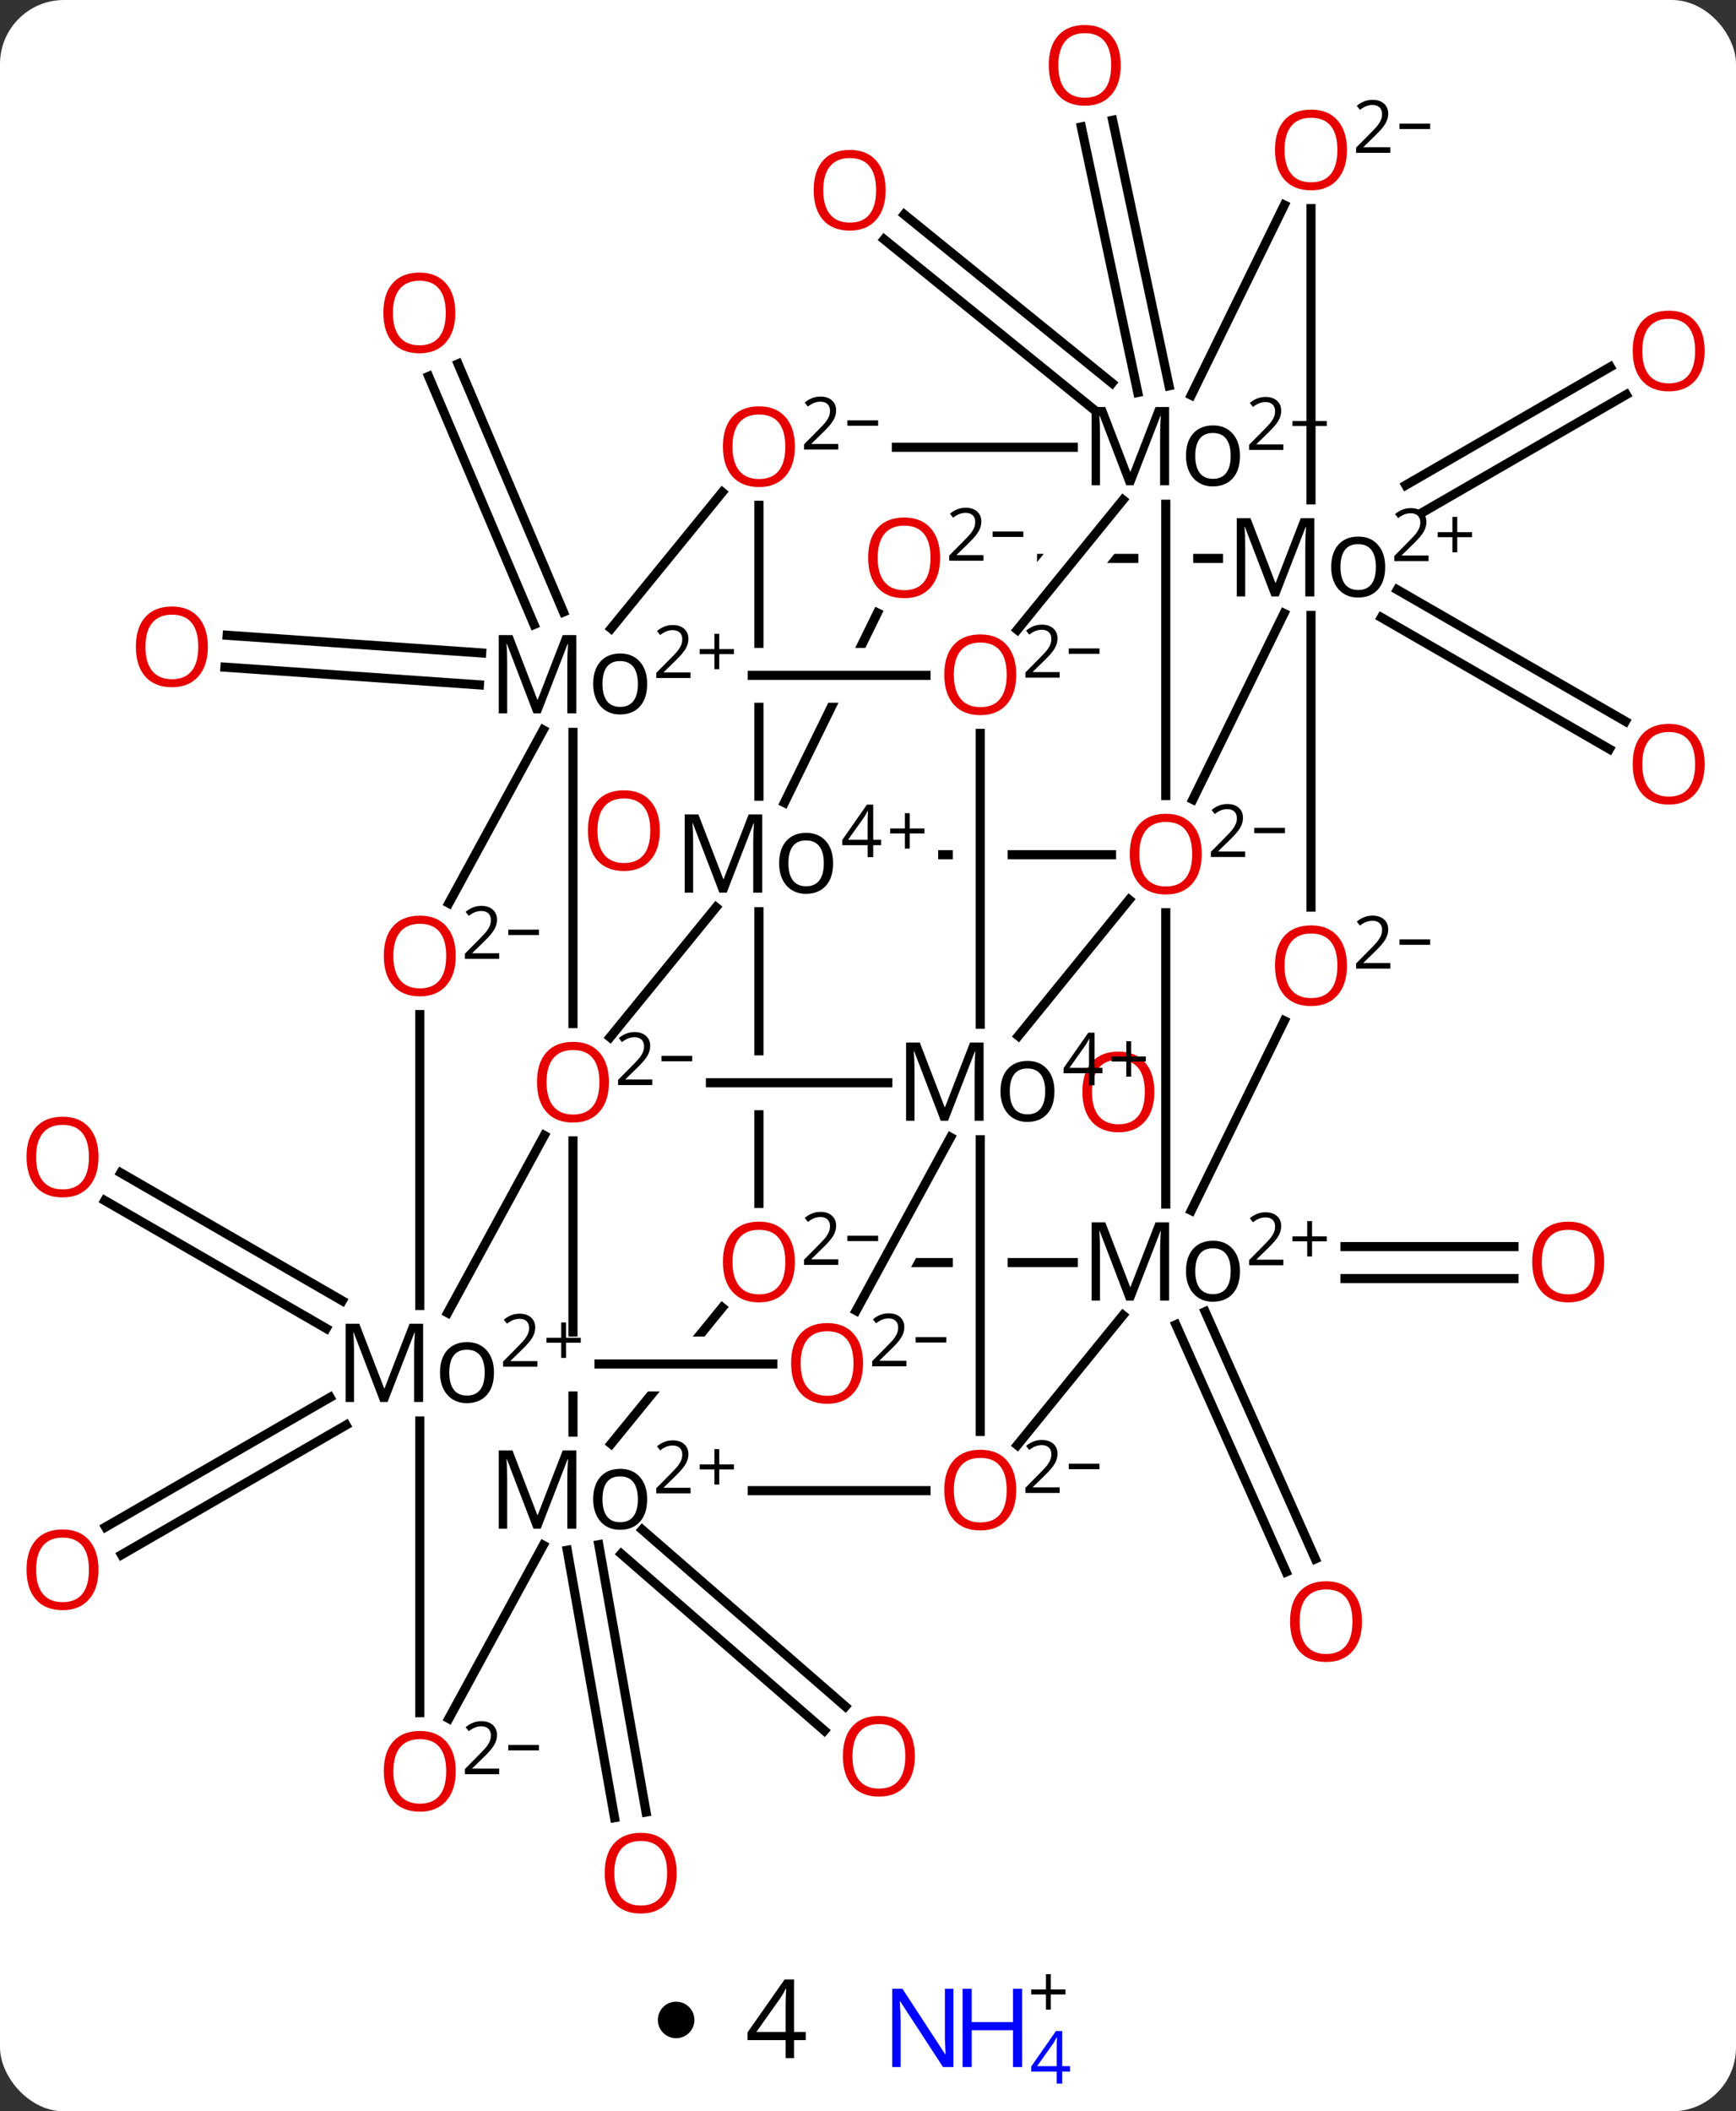 <svg width="190" viewBox="0 0 190 231" style="fill-opacity:1; color-rendering:auto; color-interpolation:auto; text-rendering:auto; stroke:black; stroke-linecap:square; stroke-miterlimit:10; shape-rendering:auto; stroke-opacity:1; fill:black; stroke-dasharray:none; font-weight:normal; stroke-width:1; font-family:'Open Sans'; font-style:normal; stroke-linejoin:miter; font-size:12; stroke-dashoffset:0; image-rendering:auto;" height="231" class="cas-substance-image" xmlns:xlink="http://www.w3.org/1999/xlink" xmlns="http://www.w3.org/2000/svg"><rect x="0" y="0" width="190" height="231" fill="#333333" stroke="none"/><svg class="cas-substance-single-component"><rect y="0" x="0" width="190" stroke="none" ry="7" rx="7" height="231" fill="white" class="cas-substance-group"/><svg y="0" x="0" width="190" viewBox="0 0 190 213" style="fill:black;" height="213" class="cas-substance-single-component-image"><svg><g><clipPath id="clipPath_0fe697a8bd3d4e5f9ceeb0ecd81e6f721" clipPathUnits="userSpaceOnUse"><path d="M-800.94 -609.237 L-800.94 -583.533 L-760.94 -583.533 L-760.94 -609.237 ZM-800.94 -577.533 L-800.94 -557.11 L-760.94 -557.11 L-760.94 -577.533 Z"/></clipPath><clipPath id="clipPath_0fe697a8bd3d4e5f9ceeb0ecd81e6f722" clipPathUnits="userSpaceOnUse"><path d="M-784.69 -625.487 L-784.69 -585.487 L-759.713 -585.487 L-759.713 -625.487 ZM-753.713 -625.487 L-753.713 -585.487 L-732.66 -585.487 L-732.66 -625.487 Z"/></clipPath><clipPath id="clipPath_0fe697a8bd3d4e5f9ceeb0ecd81e6f723" clipPathUnits="userSpaceOnUse"><path d="M-784.69 -580.86 L-784.69 -540.86 L-759.713 -540.86 L-759.713 -568.757 L-772.638 -545.036 L-777.907 -547.906 L-759.951 -580.86 ZM-753.118 -580.86 L-753.713 -579.768 L-753.713 -540.86 L-732.66 -540.86 L-732.66 -580.86 Z"/></clipPath><clipPath id="clipPath_0fe697a8bd3d4e5f9ceeb0ecd81e6f724" clipPathUnits="userSpaceOnUse"><path d="M-768.797 -657.903 L-768.797 -617.903 L-739.41 -617.903 L-739.41 -641.624 L-756.752 -620.308 L-761.407 -624.095 L-739.41 -651.131 L-739.41 -651.131 L-739.41 -653.814 L-737.227 -653.814 L-736.371 -654.867 L-735.077 -653.814 L-733.41 -653.814 L-733.41 -652.458 L-731.717 -651.08 L-733.41 -648.998 L-733.41 -617.903 L-716.767 -617.903 L-716.767 -657.903 Z"/></clipPath><clipPath id="clipPath_0fe697a8bd3d4e5f9ceeb0ecd81e6f725" clipPathUnits="userSpaceOnUse"><path d="M-821.291 -584.283 L-821.291 -552.764 L-781.291 -552.764 L-781.291 -584.283 ZM-821.291 -546.764 L-821.291 -532.156 L-781.291 -532.156 L-781.291 -546.764 Z"/></clipPath><clipPath id="clipPath_0fe697a8bd3d4e5f9ceeb0ecd81e6f726" clipPathUnits="userSpaceOnUse"><path d="M-800.94 -653.814 L-800.94 -628.111 L-760.94 -628.111 L-760.94 -653.814 ZM-800.94 -622.111 L-800.94 -601.737 L-760.94 -601.737 L-760.94 -622.111 Z"/></clipPath><clipPath id="clipPath_0fe697a8bd3d4e5f9ceeb0ecd81e6f727" clipPathUnits="userSpaceOnUse"><path d="M-781.354 -650.074 L-792.122 -628.111 L-752.963 -628.111 L-752.963 -622.111 L-795.064 -622.111 L-800.549 -610.924 L-764.633 -593.315 L-745.438 -632.465 L-781.354 -650.074 Z"/></clipPath><clipPath id="clipPath_0fe697a8bd3d4e5f9ceeb0ecd81e6f728" clipPathUnits="userSpaceOnUse"><path d="M-794.069 -576.406 L-813.35 -552.764 L-769.728 -552.764 L-769.728 -546.764 L-818.244 -546.764 L-819.16 -545.64 L-788.162 -520.36 L-763.071 -551.126 L-794.069 -576.406 Z"/></clipPath><g transform="translate(864,699)" style="text-rendering:geometricPrecision; color-rendering:optimizeQuality; color-interpolation:linearRGB; stroke-linecap:butt; image-rendering:optimizeQuality;"><line y2="-562.61" y1="-562.61" x2="-716.79" x1="-698.303" style="fill:none;"/><line y2="-559.11" y1="-559.11" x2="-716.79" x1="-698.303" style="fill:none;"/><line y2="-555.489" y1="-528.441" x2="-732.1" x1="-720.042" style="fill:none;"/><line y2="-554.063" y1="-527.016" x2="-735.296" x1="-723.238" style="fill:none;"/><line y2="-656.063" y1="-685.112" x2="-739.475" x1="-745.649" style="fill:none;"/><line y2="-656.791" y1="-685.84" x2="-736.051" x1="-742.225" style="fill:none;"/><line y2="-654.371" y1="-672.808" x2="-744.5" x1="-767.235" style="fill:none;"/><line y2="-657.09" y1="-675.527" x2="-742.295" x1="-765.031" style="fill:none;"/><line y2="-634.473" y1="-620.078" x2="-711.069" x1="-686.108" style="fill:none;"/><line y2="-631.442" y1="-617.046" x2="-712.817" x1="-687.856" style="fill:none;"/><line y2="-645.923" y1="-658.855" x2="-710.137" x1="-687.763" style="fill:none;"/><line y2="-642.893" y1="-655.824" x2="-708.386" x1="-686.012" style="fill:none;"/><line y2="-531.633" y1="-512.297" x2="-793.711" x1="-771.479" style="fill:none;"/><line y2="-528.992" y1="-509.656" x2="-796.008" x1="-773.776" style="fill:none;"/><line y2="-529.996" y1="-500.744" x2="-798.468" x1="-793.294" style="fill:none;"/><line y2="-529.386" y1="-500.134" x2="-801.915" x1="-796.741" style="fill:none;"/><line y2="-624.068" y1="-626.005" x2="-811.528" x1="-839.379" style="fill:none;"/><line y2="-627.56" y1="-629.496" x2="-811.285" x1="-839.136" style="fill:none;"/><line y2="-630.673" y1="-657.821" x2="-805.555" x1="-817.085" style="fill:none;"/><line y2="-632.042" y1="-659.19" x2="-802.333" x1="-813.864" style="fill:none;"/><line y2="-553.655" y1="-567.649" x2="-828.294" x1="-852.529" style="fill:none;"/><line y2="-556.686" y1="-570.68" x2="-826.544" x1="-850.779" style="fill:none;"/><line y2="-543.083" y1="-528.895" x2="-826.126" x1="-850.696" style="fill:none;"/><line y2="-546.114" y1="-531.926" x2="-827.877" x1="-852.447" style="fill:none;"/><line y2="-600.563" y1="-585.658" x2="-740.416" x1="-752.543" style="fill:none;"/><line y2="-567.337" y1="-599.248" x2="-780.94" x1="-780.94" style="fill:none; clip-path:url(#clipPath_0fe697a8bd3d4e5f9ceeb0ecd81e6f721);"/><line y2="-580.533" y1="-580.533" x2="-786.244" x1="-766.833" style="fill:none;"/><line y2="-605.487" y1="-605.487" x2="-760.82" x1="-742.348" style="fill:none; clip-path:url(#clipPath_0fe697a8bd3d4e5f9ceeb0ecd81e6f722);"/><line y2="-618.759" y1="-586.939" x2="-756.713" x1="-756.713" style="fill:none;"/><line y2="-560.86" y1="-560.86" x2="-765.893" x1="-746.53" style="fill:none; clip-path:url(#clipPath_0fe697a8bd3d4e5f9ceeb0ecd81e6f723);"/><line y2="-542.383" y1="-574.294" x2="-756.713" x1="-756.713" style="fill:none;"/><line y2="-555.601" y1="-574.561" x2="-770.298" x1="-759.966" style="fill:none;"/><line y2="-567.266" y1="-599.135" x2="-736.41" x1="-736.41" style="fill:none;"/><line y2="-637.903" y1="-637.903" x2="-750" x1="-730.638" style="fill:none; clip-path:url(#clipPath_0fe697a8bd3d4e5f9ceeb0ecd81e6f724);"/><line y2="-643.826" y1="-611.963" x2="-736.41" x1="-736.41" style="fill:none;"/><line y2="-631.889" y1="-611.525" x2="-723.466" x1="-733.449" style="fill:none;"/><line y2="-599.733" y1="-585.512" x2="-785.632" x1="-797.23" style="fill:none;"/><line y2="-542.312" y1="-574.181" x2="-801.291" x1="-801.291" style="fill:none; clip-path:url(#clipPath_0fe697a8bd3d4e5f9ceeb0ecd81e6f725);"/><line y2="-618.872" y1="-587.009" x2="-801.291" x1="-801.291" style="fill:none;"/><line y2="-555.361" y1="-574.771" x2="-815.006" x1="-804.43" style="fill:none;"/><line y2="-644.309" y1="-630.095" x2="-741.093" x1="-752.657" style="fill:none;"/><line y2="-643.713" y1="-611.893" x2="-780.94" x1="-780.94" style="fill:none; clip-path:url(#clipPath_0fe697a8bd3d4e5f9ceeb0ecd81e6f726);"/><line y2="-631.943" y1="-611.182" x2="-767.969" x1="-778.148" style="fill:none; clip-path:url(#clipPath_0fe697a8bd3d4e5f9ceeb0ecd81e6f727);"/><line y2="-625.111" y1="-625.111" x2="-781.671" x1="-762.65" style="fill:none;"/><line y2="-555.105" y1="-540.89" x2="-741.093" x1="-752.657" style="fill:none;"/><line y2="-535.906" y1="-535.906" x2="-781.671" x1="-762.65" style="fill:none;"/><line y2="-555.942" y1="-541.028" x2="-784.951" x1="-797.114" style="fill:none; clip-path:url(#clipPath_0fe697a8bd3d4e5f9ceeb0ecd81e6f728);"/><line y2="-549.764" y1="-549.764" x2="-798.436" x1="-779.415" style="fill:none;"/><line y2="-587.317" y1="-566.556" x2="-723.439" x1="-733.618" style="fill:none;"/><line y2="-650.064" y1="-650.064" x2="-765.893" x1="-746.53" style="fill:none;"/><line y2="-676.567" y1="-655.762" x2="-723.436" x1="-733.621" style="fill:none;"/><line y2="-599.753" y1="-631.664" x2="-720.517" x1="-720.517" style="fill:none;"/><line y2="-676.178" y1="-644.309" x2="-720.517" x1="-720.517" style="fill:none;"/><line y2="-510.974" y1="-529.935" x2="-814.876" x1="-804.544" style="fill:none;"/><line y2="-645.147" y1="-630.233" x2="-784.951" x1="-797.114" style="fill:none;"/><line y2="-600.179" y1="-619.139" x2="-814.876" x1="-804.544" style="fill:none;"/><line y2="-511.614" y1="-543.526" x2="-818.056" x1="-818.056" style="fill:none;"/><line y2="-587.99" y1="-556.17" x2="-818.056" x1="-818.056" style="fill:none;"/></g><g transform="translate(864,699)" style="fill:rgb(230,0,0); text-rendering:geometricPrecision; color-rendering:optimizeQuality; image-rendering:optimizeQuality; font-family:'Open Sans'; stroke:rgb(230,0,0); color-interpolation:linearRGB;"><path style="stroke:none;" d="M-737.658 -579.537 Q-737.658 -577.474 -738.697 -576.295 Q-739.736 -575.115 -741.579 -575.115 Q-743.47 -575.115 -744.501 -576.279 Q-745.533 -577.443 -745.533 -579.552 Q-745.533 -581.646 -744.501 -582.795 Q-743.47 -583.943 -741.579 -583.943 Q-739.72 -583.943 -738.689 -582.771 Q-737.658 -581.599 -737.658 -579.537 ZM-744.486 -579.537 Q-744.486 -577.802 -743.744 -576.896 Q-743.001 -575.99 -741.579 -575.99 Q-740.158 -575.99 -739.431 -576.888 Q-738.704 -577.787 -738.704 -579.537 Q-738.704 -581.271 -739.431 -582.162 Q-740.158 -583.052 -741.579 -583.052 Q-743.001 -583.052 -743.744 -582.154 Q-744.486 -581.256 -744.486 -579.537 Z"/></g><g transform="matrix(1,0,0,1,864,699)" style="fill:rgb(230,0,0); text-rendering:geometricPrecision; color-rendering:optimizeQuality; image-rendering:optimizeQuality; font-family:'Open Sans'; stroke:rgb(230,0,0); color-interpolation:linearRGB;"><path style="stroke:none;" d="M-791.781 -608.125 Q-791.781 -606.062 -792.82 -604.883 Q-793.859 -603.703 -795.703 -603.703 Q-797.594 -603.703 -798.625 -604.867 Q-799.656 -606.031 -799.656 -608.141 Q-799.656 -610.234 -798.625 -611.383 Q-797.594 -612.531 -795.703 -612.531 Q-793.844 -612.531 -792.812 -611.359 Q-791.781 -610.187 -791.781 -608.125 ZM-798.609 -608.125 Q-798.609 -606.391 -797.867 -605.484 Q-797.125 -604.578 -795.703 -604.578 Q-794.281 -604.578 -793.554 -605.476 Q-792.828 -606.375 -792.828 -608.125 Q-792.828 -609.859 -793.554 -610.75 Q-794.281 -611.641 -795.703 -611.641 Q-797.125 -611.641 -797.867 -610.742 Q-798.609 -609.844 -798.609 -608.125 Z"/></g><g transform="matrix(1,0,0,1,864,699)" style="fill:rgb(230,0,0); text-rendering:geometricPrecision; color-rendering:optimizeQuality; image-rendering:optimizeQuality; font-family:'Open Sans'; stroke:rgb(230,0,0); color-interpolation:linearRGB;"><path style="stroke:none;" d="M-688.428 -560.93 Q-688.428 -558.868 -689.467 -557.688 Q-690.506 -556.509 -692.35 -556.509 Q-694.24 -556.509 -695.272 -557.673 Q-696.303 -558.837 -696.303 -560.946 Q-696.303 -563.04 -695.272 -564.188 Q-694.24 -565.337 -692.35 -565.337 Q-690.49 -565.337 -689.459 -564.165 Q-688.428 -562.993 -688.428 -560.93 ZM-695.256 -560.93 Q-695.256 -559.196 -694.514 -558.29 Q-693.772 -557.384 -692.35 -557.384 Q-690.928 -557.384 -690.201 -558.282 Q-689.475 -559.18 -689.475 -560.93 Q-689.475 -562.665 -690.201 -563.555 Q-690.928 -564.446 -692.35 -564.446 Q-693.772 -564.446 -694.514 -563.548 Q-695.256 -562.649 -695.256 -560.93 Z"/><path style="stroke:none;" d="M-714.932 -521.585 Q-714.932 -519.523 -715.971 -518.343 Q-717.01 -517.163 -718.854 -517.163 Q-720.745 -517.163 -721.776 -518.327 Q-722.807 -519.492 -722.807 -521.601 Q-722.807 -523.695 -721.776 -524.843 Q-720.745 -525.992 -718.854 -525.992 Q-716.995 -525.992 -715.964 -524.82 Q-714.932 -523.648 -714.932 -521.585 ZM-721.76 -521.585 Q-721.76 -519.851 -721.018 -518.945 Q-720.276 -518.038 -718.854 -518.038 Q-717.432 -518.038 -716.706 -518.937 Q-715.979 -519.835 -715.979 -521.585 Q-715.979 -523.32 -716.706 -524.21 Q-717.432 -525.101 -718.854 -525.101 Q-720.276 -525.101 -721.018 -524.202 Q-721.76 -523.304 -721.76 -521.585 Z"/><path style="stroke:none;" d="M-741.34 -691.854 Q-741.34 -689.792 -742.379 -688.612 Q-743.418 -687.432 -745.262 -687.432 Q-747.153 -687.432 -748.184 -688.596 Q-749.215 -689.76 -749.215 -691.87 Q-749.215 -693.964 -748.184 -695.112 Q-747.153 -696.26 -745.262 -696.26 Q-743.403 -696.26 -742.371 -695.089 Q-741.34 -693.917 -741.34 -691.854 ZM-748.168 -691.854 Q-748.168 -690.12 -747.426 -689.214 Q-746.684 -688.307 -745.262 -688.307 Q-743.84 -688.307 -743.114 -689.206 Q-742.387 -690.104 -742.387 -691.854 Q-742.387 -693.589 -743.114 -694.479 Q-743.84 -695.37 -745.262 -695.37 Q-746.684 -695.37 -747.426 -694.471 Q-748.168 -693.573 -748.168 -691.854 Z"/><path style="stroke:none;" d="M-767.069 -678.19 Q-767.069 -676.128 -768.109 -674.948 Q-769.148 -673.768 -770.991 -673.768 Q-772.882 -673.768 -773.913 -674.932 Q-774.944 -676.096 -774.944 -678.206 Q-774.944 -680.299 -773.913 -681.448 Q-772.882 -682.596 -770.991 -682.596 Q-769.132 -682.596 -768.101 -681.424 Q-767.069 -680.253 -767.069 -678.19 ZM-773.898 -678.19 Q-773.898 -676.456 -773.155 -675.549 Q-772.413 -674.643 -770.991 -674.643 Q-769.569 -674.643 -768.843 -675.542 Q-768.116 -676.44 -768.116 -678.19 Q-768.116 -679.924 -768.843 -680.815 Q-769.569 -681.706 -770.991 -681.706 Q-772.413 -681.706 -773.155 -680.807 Q-773.898 -679.909 -773.898 -678.19 Z"/><path style="stroke:none;" d="M-677.429 -615.393 Q-677.429 -613.331 -678.468 -612.151 Q-679.507 -610.971 -681.351 -610.971 Q-683.241 -610.971 -684.272 -612.135 Q-685.304 -613.299 -685.304 -615.409 Q-685.304 -617.502 -684.272 -618.651 Q-683.241 -619.799 -681.351 -619.799 Q-679.491 -619.799 -678.46 -618.627 Q-677.429 -617.456 -677.429 -615.393 ZM-684.257 -615.393 Q-684.257 -613.659 -683.515 -612.752 Q-682.772 -611.846 -681.351 -611.846 Q-679.929 -611.846 -679.202 -612.745 Q-678.476 -613.643 -678.476 -615.393 Q-678.476 -617.127 -679.202 -618.018 Q-679.929 -618.909 -681.351 -618.909 Q-682.772 -618.909 -683.515 -618.01 Q-684.257 -617.112 -684.257 -615.393 Z"/><path style="stroke:none;" d="M-677.429 -660.601 Q-677.429 -658.539 -678.468 -657.359 Q-679.507 -656.179 -681.351 -656.179 Q-683.241 -656.179 -684.272 -657.343 Q-685.304 -658.507 -685.304 -660.617 Q-685.304 -662.71 -684.272 -663.859 Q-683.241 -665.007 -681.351 -665.007 Q-679.491 -665.007 -678.46 -663.835 Q-677.429 -662.664 -677.429 -660.601 ZM-684.257 -660.601 Q-684.257 -658.867 -683.515 -657.96 Q-682.772 -657.054 -681.351 -657.054 Q-679.929 -657.054 -679.202 -657.953 Q-678.476 -658.851 -678.476 -660.601 Q-678.476 -662.335 -679.202 -663.226 Q-679.929 -664.117 -681.351 -664.117 Q-682.772 -664.117 -683.515 -663.218 Q-684.257 -662.32 -684.257 -660.601 Z"/><path style="stroke:none;" d="M-763.871 -506.855 Q-763.871 -504.793 -764.91 -503.613 Q-765.949 -502.433 -767.793 -502.433 Q-769.684 -502.433 -770.715 -503.597 Q-771.746 -504.761 -771.746 -506.871 Q-771.746 -508.964 -770.715 -510.113 Q-769.684 -511.261 -767.793 -511.261 Q-765.934 -511.261 -764.903 -510.089 Q-763.871 -508.918 -763.871 -506.855 ZM-770.699 -506.855 Q-770.699 -505.121 -769.957 -504.214 Q-769.215 -503.308 -767.793 -503.308 Q-766.371 -503.308 -765.645 -504.207 Q-764.918 -505.105 -764.918 -506.855 Q-764.918 -508.589 -765.645 -509.48 Q-766.371 -510.371 -767.793 -510.371 Q-769.215 -510.371 -769.957 -509.472 Q-770.699 -508.574 -770.699 -506.855 Z"/><path style="stroke:none;" d="M-789.94 -494.063 Q-789.94 -492.001 -790.979 -490.821 Q-792.018 -489.641 -793.862 -489.641 Q-795.752 -489.641 -796.784 -490.805 Q-797.815 -491.969 -797.815 -494.079 Q-797.815 -496.173 -796.784 -497.321 Q-795.752 -498.469 -793.862 -498.469 Q-792.002 -498.469 -790.971 -497.298 Q-789.94 -496.126 -789.94 -494.063 ZM-796.768 -494.063 Q-796.768 -492.329 -796.026 -491.423 Q-795.284 -490.516 -793.862 -490.516 Q-792.44 -490.516 -791.713 -491.415 Q-790.987 -492.313 -790.987 -494.063 Q-790.987 -495.798 -791.713 -496.688 Q-792.44 -497.579 -793.862 -497.579 Q-795.284 -497.579 -796.026 -496.68 Q-796.768 -495.782 -796.768 -494.063 Z"/><path style="stroke:none;" d="M-841.253 -628.234 Q-841.253 -626.171 -842.292 -624.991 Q-843.331 -623.812 -845.175 -623.812 Q-847.066 -623.812 -848.097 -624.976 Q-849.128 -626.14 -849.128 -628.249 Q-849.128 -630.343 -848.097 -631.491 Q-847.066 -632.64 -845.175 -632.64 Q-843.316 -632.64 -842.284 -631.468 Q-841.253 -630.296 -841.253 -628.234 ZM-848.081 -628.234 Q-848.081 -626.499 -847.339 -625.593 Q-846.597 -624.687 -845.175 -624.687 Q-843.753 -624.687 -843.027 -625.585 Q-842.3 -626.484 -842.3 -628.234 Q-842.3 -629.968 -843.027 -630.859 Q-843.753 -631.749 -845.175 -631.749 Q-846.597 -631.749 -847.339 -630.851 Q-848.081 -629.952 -848.081 -628.234 Z"/><path style="stroke:none;" d="M-814.167 -664.768 Q-814.167 -662.706 -815.206 -661.526 Q-816.245 -660.346 -818.089 -660.346 Q-819.98 -660.346 -821.011 -661.51 Q-822.042 -662.674 -822.042 -664.784 Q-822.042 -666.878 -821.011 -668.026 Q-819.98 -669.174 -818.089 -669.174 Q-816.23 -669.174 -815.198 -668.003 Q-814.167 -666.831 -814.167 -664.768 ZM-820.995 -664.768 Q-820.995 -663.034 -820.253 -662.128 Q-819.511 -661.221 -818.089 -661.221 Q-816.667 -661.221 -815.941 -662.12 Q-815.214 -663.018 -815.214 -664.768 Q-815.214 -666.503 -815.941 -667.393 Q-816.667 -668.284 -818.089 -668.284 Q-819.511 -668.284 -820.253 -667.385 Q-820.995 -666.487 -820.995 -664.768 Z"/><path style="stroke:none;" d="M-853.221 -572.414 Q-853.221 -570.351 -854.26 -569.172 Q-855.299 -567.992 -857.143 -567.992 Q-859.034 -567.992 -860.065 -569.156 Q-861.096 -570.32 -861.096 -572.43 Q-861.096 -574.523 -860.065 -575.672 Q-859.034 -576.82 -857.143 -576.82 Q-855.284 -576.82 -854.253 -575.648 Q-853.221 -574.476 -853.221 -572.414 ZM-860.049 -572.414 Q-860.049 -570.68 -859.307 -569.773 Q-858.565 -568.867 -857.143 -568.867 Q-855.721 -568.867 -854.995 -569.766 Q-854.268 -570.664 -854.268 -572.414 Q-854.268 -574.148 -854.995 -575.039 Q-855.721 -575.93 -857.143 -575.93 Q-858.565 -575.93 -859.307 -575.031 Q-860.049 -574.133 -860.049 -572.414 Z"/><path style="stroke:none;" d="M-853.221 -527.255 Q-853.221 -525.192 -854.26 -524.012 Q-855.299 -522.833 -857.143 -522.833 Q-859.034 -522.833 -860.065 -523.997 Q-861.096 -525.161 -861.096 -527.27 Q-861.096 -529.364 -860.065 -530.512 Q-859.034 -531.661 -857.143 -531.661 Q-855.284 -531.661 -854.253 -530.489 Q-853.221 -529.317 -853.221 -527.255 ZM-860.049 -527.255 Q-860.049 -525.52 -859.307 -524.614 Q-858.565 -523.708 -857.143 -523.708 Q-855.721 -523.708 -854.995 -524.606 Q-854.268 -525.505 -854.268 -527.255 Q-854.268 -528.989 -854.995 -529.88 Q-855.721 -530.77 -857.143 -530.77 Q-858.565 -530.77 -859.307 -529.872 Q-860.049 -528.973 -860.049 -527.255 Z"/><path style="fill:black; stroke:none;" d="M-761.036 -576.376 L-763.942 -583.97 L-763.989 -583.97 Q-763.911 -583.064 -763.911 -581.829 L-763.911 -576.376 L-764.833 -576.376 L-764.833 -584.939 L-763.333 -584.939 L-760.614 -577.876 L-760.567 -577.876 L-757.833 -584.939 L-756.348 -584.939 L-756.348 -576.376 L-757.333 -576.376 L-757.333 -581.892 Q-757.333 -582.845 -757.255 -583.954 L-757.302 -583.954 L-760.239 -576.376 L-761.036 -576.376 ZM-748.593 -579.595 Q-748.593 -578.017 -749.382 -577.134 Q-750.171 -576.251 -751.577 -576.251 Q-752.436 -576.251 -753.101 -576.658 Q-753.764 -577.064 -754.132 -577.822 Q-754.499 -578.579 -754.499 -579.595 Q-754.499 -581.158 -753.71 -582.04 Q-752.921 -582.923 -751.53 -582.923 Q-750.186 -582.923 -749.389 -582.025 Q-748.593 -581.126 -748.593 -579.595 ZM-753.483 -579.595 Q-753.483 -578.361 -752.991 -577.72 Q-752.499 -577.079 -751.546 -577.079 Q-750.593 -577.079 -750.101 -577.72 Q-749.608 -578.361 -749.608 -579.595 Q-749.608 -580.814 -750.101 -581.454 Q-750.593 -582.095 -751.561 -582.095 Q-752.514 -582.095 -752.999 -581.462 Q-753.483 -580.829 -753.483 -579.595 Z"/><path style="fill:black; stroke:none;" d="M-743.343 -581.576 L-744.202 -581.576 L-744.202 -580.264 L-744.811 -580.264 L-744.811 -581.576 L-747.593 -581.576 L-747.593 -582.139 L-744.889 -586.014 L-744.202 -586.014 L-744.202 -582.17 L-743.343 -582.17 L-743.343 -581.576 ZM-744.811 -582.17 L-744.811 -584.061 Q-744.811 -584.623 -744.78 -585.326 L-744.811 -585.326 Q-744.999 -584.951 -745.155 -584.701 L-746.952 -582.17 L-744.811 -582.17 Z"/><path style="fill:black; stroke:none;" d="M-740.202 -583.404 L-738.593 -583.404 L-738.593 -582.857 L-740.202 -582.857 L-740.202 -581.201 L-740.733 -581.201 L-740.733 -582.857 L-742.343 -582.857 L-742.343 -583.404 L-740.733 -583.404 L-740.733 -585.076 L-740.202 -585.076 L-740.202 -583.404 Z"/><path style="stroke:none;" d="M-732.473 -605.557 Q-732.473 -603.494 -733.512 -602.315 Q-734.551 -601.135 -736.395 -601.135 Q-738.285 -601.135 -739.317 -602.299 Q-740.348 -603.463 -740.348 -605.572 Q-740.348 -607.666 -739.317 -608.815 Q-738.285 -609.963 -736.395 -609.963 Q-734.535 -609.963 -733.504 -608.791 Q-732.473 -607.619 -732.473 -605.557 ZM-739.301 -605.557 Q-739.301 -603.822 -738.559 -602.916 Q-737.817 -602.01 -736.395 -602.01 Q-734.973 -602.01 -734.246 -602.908 Q-733.52 -603.807 -733.52 -605.557 Q-733.52 -607.291 -734.246 -608.182 Q-734.973 -609.072 -736.395 -609.072 Q-737.817 -609.072 -738.559 -608.174 Q-739.301 -607.276 -739.301 -605.557 Z"/><path style="fill:black; stroke:none;" d="M-727.723 -605.237 L-731.473 -605.237 L-731.473 -605.799 L-729.973 -607.315 Q-729.285 -608.002 -729.067 -608.299 Q-728.848 -608.596 -728.739 -608.877 Q-728.629 -609.158 -728.629 -609.487 Q-728.629 -609.94 -728.903 -610.205 Q-729.176 -610.471 -729.676 -610.471 Q-730.02 -610.471 -730.34 -610.354 Q-730.66 -610.237 -731.051 -609.94 L-731.395 -610.377 Q-730.614 -611.033 -729.676 -611.033 Q-728.879 -611.033 -728.418 -610.619 Q-727.957 -610.205 -727.957 -609.518 Q-727.957 -608.971 -728.262 -608.44 Q-728.567 -607.908 -729.41 -607.096 L-730.66 -605.877 L-730.66 -605.846 L-727.723 -605.846 L-727.723 -605.237 Z"/><path style="fill:black; stroke:none;" d="M-726.723 -607.838 L-726.723 -608.432 L-723.364 -608.432 L-723.364 -607.838 L-726.723 -607.838 Z"/><path style="stroke:none;" d="M-797.353 -580.603 Q-797.353 -578.54 -798.393 -577.361 Q-799.432 -576.181 -801.275 -576.181 Q-803.166 -576.181 -804.197 -577.345 Q-805.228 -578.509 -805.228 -580.618 Q-805.228 -582.712 -804.197 -583.861 Q-803.166 -585.009 -801.275 -585.009 Q-799.416 -585.009 -798.385 -583.837 Q-797.353 -582.665 -797.353 -580.603 ZM-804.182 -580.603 Q-804.182 -578.868 -803.439 -577.962 Q-802.697 -577.056 -801.275 -577.056 Q-799.853 -577.056 -799.127 -577.954 Q-798.4 -578.853 -798.4 -580.603 Q-798.4 -582.337 -799.127 -583.228 Q-799.853 -584.118 -801.275 -584.118 Q-802.697 -584.118 -803.439 -583.22 Q-804.182 -582.322 -804.182 -580.603 Z"/><path style="fill:black; stroke:none;" d="M-792.603 -580.283 L-796.353 -580.283 L-796.353 -580.845 L-794.853 -582.361 Q-794.166 -583.048 -793.947 -583.345 Q-793.728 -583.642 -793.619 -583.923 Q-793.51 -584.204 -793.51 -584.533 Q-793.51 -584.986 -793.783 -585.251 Q-794.057 -585.517 -794.557 -585.517 Q-794.9 -585.517 -795.221 -585.4 Q-795.541 -585.283 -795.932 -584.986 L-796.275 -585.423 Q-795.494 -586.079 -794.557 -586.079 Q-793.76 -586.079 -793.299 -585.665 Q-792.838 -585.251 -792.838 -584.564 Q-792.838 -584.017 -793.143 -583.486 Q-793.447 -582.954 -794.291 -582.142 L-795.541 -580.923 L-795.541 -580.892 L-792.603 -580.892 L-792.603 -580.283 Z"/><path style="fill:black; stroke:none;" d="M-791.603 -582.884 L-791.603 -583.478 L-788.244 -583.478 L-788.244 -582.884 L-791.603 -582.884 Z"/><path style="stroke:none;" d="M-752.775 -625.181 Q-752.775 -623.118 -753.814 -621.939 Q-754.853 -620.759 -756.697 -620.759 Q-758.588 -620.759 -759.619 -621.923 Q-760.65 -623.087 -760.65 -625.197 Q-760.65 -627.29 -759.619 -628.439 Q-758.588 -629.587 -756.697 -629.587 Q-754.838 -629.587 -753.807 -628.415 Q-752.775 -627.243 -752.775 -625.181 ZM-759.603 -625.181 Q-759.603 -623.447 -758.861 -622.54 Q-758.119 -621.634 -756.697 -621.634 Q-755.275 -621.634 -754.549 -622.533 Q-753.822 -623.431 -753.822 -625.181 Q-753.822 -626.915 -754.549 -627.806 Q-755.275 -628.697 -756.697 -628.697 Q-758.119 -628.697 -758.861 -627.798 Q-759.603 -626.9 -759.603 -625.181 Z"/><path style="fill:black; stroke:none;" d="M-748.025 -624.861 L-751.775 -624.861 L-751.775 -625.423 L-750.275 -626.939 Q-749.588 -627.626 -749.369 -627.923 Q-749.15 -628.22 -749.041 -628.501 Q-748.932 -628.783 -748.932 -629.111 Q-748.932 -629.564 -749.205 -629.829 Q-749.478 -630.095 -749.978 -630.095 Q-750.322 -630.095 -750.643 -629.978 Q-750.963 -629.861 -751.353 -629.564 L-751.697 -630.001 Q-750.916 -630.658 -749.978 -630.658 Q-749.182 -630.658 -748.721 -630.243 Q-748.26 -629.829 -748.26 -629.142 Q-748.26 -628.595 -748.564 -628.064 Q-748.869 -627.533 -749.713 -626.72 L-750.963 -625.501 L-750.963 -625.47 L-748.025 -625.47 L-748.025 -624.861 Z"/><path style="fill:black; stroke:none;" d="M-747.025 -627.462 L-747.025 -628.056 L-743.666 -628.056 L-743.666 -627.462 L-747.025 -627.462 Z"/><path style="stroke:none;" d="M-752.775 -535.976 Q-752.775 -533.914 -753.814 -532.734 Q-754.853 -531.554 -756.697 -531.554 Q-758.588 -531.554 -759.619 -532.718 Q-760.65 -533.883 -760.65 -535.992 Q-760.65 -538.086 -759.619 -539.234 Q-758.588 -540.383 -756.697 -540.383 Q-754.838 -540.383 -753.807 -539.211 Q-752.775 -538.039 -752.775 -535.976 ZM-759.603 -535.976 Q-759.603 -534.242 -758.861 -533.336 Q-758.119 -532.429 -756.697 -532.429 Q-755.275 -532.429 -754.549 -533.328 Q-753.822 -534.226 -753.822 -535.976 Q-753.822 -537.711 -754.549 -538.601 Q-755.275 -539.492 -756.697 -539.492 Q-758.119 -539.492 -758.861 -538.593 Q-759.603 -537.695 -759.603 -535.976 Z"/><path style="fill:black; stroke:none;" d="M-748.025 -535.656 L-751.775 -535.656 L-751.775 -536.218 L-750.275 -537.734 Q-749.588 -538.422 -749.369 -538.718 Q-749.15 -539.015 -749.041 -539.297 Q-748.932 -539.578 -748.932 -539.906 Q-748.932 -540.359 -749.205 -540.625 Q-749.478 -540.89 -749.978 -540.89 Q-750.322 -540.89 -750.643 -540.773 Q-750.963 -540.656 -751.353 -540.359 L-751.697 -540.797 Q-750.916 -541.453 -749.978 -541.453 Q-749.182 -541.453 -748.721 -541.039 Q-748.26 -540.625 -748.26 -539.937 Q-748.26 -539.39 -748.564 -538.859 Q-748.869 -538.328 -749.713 -537.515 L-750.963 -536.297 L-750.963 -536.265 L-748.025 -536.265 L-748.025 -535.656 Z"/><path style="fill:black; stroke:none;" d="M-747.025 -538.258 L-747.025 -538.851 L-743.666 -538.851 L-743.666 -538.258 L-747.025 -538.258 Z"/><path style="stroke:none;" d="M-769.54 -549.834 Q-769.54 -547.772 -770.58 -546.592 Q-771.619 -545.412 -773.462 -545.412 Q-775.353 -545.412 -776.384 -546.577 Q-777.415 -547.74 -777.415 -549.85 Q-777.415 -551.944 -776.384 -553.092 Q-775.353 -554.24 -773.462 -554.24 Q-771.603 -554.24 -770.572 -553.069 Q-769.54 -551.897 -769.54 -549.834 ZM-776.369 -549.834 Q-776.369 -548.1 -775.626 -547.194 Q-774.884 -546.287 -773.462 -546.287 Q-772.04 -546.287 -771.314 -547.186 Q-770.587 -548.084 -770.587 -549.834 Q-770.587 -551.569 -771.314 -552.459 Q-772.04 -553.35 -773.462 -553.35 Q-774.884 -553.35 -775.626 -552.452 Q-776.369 -551.553 -776.369 -549.834 Z"/><path style="fill:black; stroke:none;" d="M-764.79 -549.514 L-768.54 -549.514 L-768.54 -550.077 L-767.04 -551.592 Q-766.353 -552.28 -766.134 -552.577 Q-765.915 -552.873 -765.806 -553.155 Q-765.697 -553.436 -765.697 -553.764 Q-765.697 -554.217 -765.97 -554.483 Q-766.244 -554.748 -766.744 -554.748 Q-767.087 -554.748 -767.408 -554.631 Q-767.728 -554.514 -768.119 -554.217 L-768.462 -554.655 Q-767.681 -555.311 -766.744 -555.311 Q-765.947 -555.311 -765.486 -554.897 Q-765.025 -554.483 -765.025 -553.795 Q-765.025 -553.248 -765.33 -552.717 Q-765.634 -552.186 -766.478 -551.373 L-767.728 -550.155 L-767.728 -550.123 L-764.79 -550.123 L-764.79 -549.514 Z"/><path style="fill:black; stroke:none;" d="M-763.79 -552.115 L-763.79 -552.709 L-760.431 -552.709 L-760.431 -552.115 L-763.79 -552.115 Z"/><path style="fill:black; stroke:none;" d="M-785.263 -601.33 L-788.17 -608.924 L-788.216 -608.924 Q-788.138 -608.018 -788.138 -606.783 L-788.138 -601.33 L-789.06 -601.33 L-789.06 -609.893 L-787.56 -609.893 L-784.841 -602.83 L-784.795 -602.83 L-782.06 -609.893 L-780.576 -609.893 L-780.576 -601.33 L-781.56 -601.33 L-781.56 -606.846 Q-781.56 -607.799 -781.482 -608.908 L-781.529 -608.908 L-784.466 -601.33 L-785.263 -601.33 ZM-772.82 -604.549 Q-772.82 -602.971 -773.609 -602.088 Q-774.398 -601.205 -775.804 -601.205 Q-776.664 -601.205 -777.328 -601.612 Q-777.992 -602.018 -778.359 -602.776 Q-778.726 -603.533 -778.726 -604.549 Q-778.726 -606.112 -777.937 -606.994 Q-777.148 -607.877 -775.757 -607.877 Q-774.414 -607.877 -773.617 -606.979 Q-772.82 -606.08 -772.82 -604.549 ZM-777.711 -604.549 Q-777.711 -603.315 -777.218 -602.674 Q-776.726 -602.033 -775.773 -602.033 Q-774.82 -602.033 -774.328 -602.674 Q-773.836 -603.315 -773.836 -604.549 Q-773.836 -605.768 -774.328 -606.408 Q-774.82 -607.049 -775.789 -607.049 Q-776.742 -607.049 -777.226 -606.416 Q-777.711 -605.783 -777.711 -604.549 Z"/><path style="fill:black; stroke:none;" d="M-767.57 -606.53 L-768.429 -606.53 L-768.429 -605.218 L-769.039 -605.218 L-769.039 -606.53 L-771.82 -606.53 L-771.82 -607.093 L-769.117 -610.968 L-768.429 -610.968 L-768.429 -607.124 L-767.57 -607.124 L-767.57 -606.53 ZM-769.039 -607.124 L-769.039 -609.015 Q-769.039 -609.577 -769.007 -610.28 L-769.039 -610.28 Q-769.226 -609.905 -769.382 -609.655 L-771.179 -607.124 L-769.039 -607.124 Z"/><path style="fill:black; stroke:none;" d="M-764.429 -608.359 L-762.82 -608.359 L-762.82 -607.812 L-764.429 -607.812 L-764.429 -606.155 L-764.961 -606.155 L-764.961 -607.812 L-766.57 -607.812 L-766.57 -608.359 L-764.961 -608.359 L-764.961 -610.03 L-764.429 -610.03 L-764.429 -608.359 Z"/><path style="fill:black; stroke:none;" d="M-740.734 -556.704 L-743.64 -564.298 L-743.687 -564.298 Q-743.609 -563.391 -743.609 -562.157 L-743.609 -556.704 L-744.53 -556.704 L-744.53 -565.266 L-743.03 -565.266 L-740.312 -558.204 L-740.265 -558.204 L-737.53 -565.266 L-736.046 -565.266 L-736.046 -556.704 L-737.03 -556.704 L-737.03 -562.219 Q-737.03 -563.173 -736.952 -564.282 L-736.999 -564.282 L-739.937 -556.704 L-740.734 -556.704 ZM-728.29 -559.923 Q-728.29 -558.344 -729.079 -557.462 Q-729.868 -556.579 -731.275 -556.579 Q-732.134 -556.579 -732.798 -556.985 Q-733.462 -557.391 -733.829 -558.149 Q-734.197 -558.907 -734.197 -559.923 Q-734.197 -561.485 -733.407 -562.368 Q-732.618 -563.251 -731.228 -563.251 Q-729.884 -563.251 -729.087 -562.352 Q-728.29 -561.454 -728.29 -559.923 ZM-733.181 -559.923 Q-733.181 -558.688 -732.689 -558.048 Q-732.197 -557.407 -731.243 -557.407 Q-730.29 -557.407 -729.798 -558.048 Q-729.306 -558.688 -729.306 -559.923 Q-729.306 -561.141 -729.798 -561.782 Q-730.29 -562.423 -731.259 -562.423 Q-732.212 -562.423 -732.697 -561.79 Q-733.181 -561.157 -733.181 -559.923 Z"/><path style="fill:black; stroke:none;" d="M-723.54 -560.568 L-727.29 -560.568 L-727.29 -561.13 L-725.79 -562.646 Q-725.103 -563.333 -724.884 -563.63 Q-724.665 -563.927 -724.556 -564.208 Q-724.447 -564.49 -724.447 -564.818 Q-724.447 -565.271 -724.72 -565.537 Q-724.993 -565.802 -725.493 -565.802 Q-725.837 -565.802 -726.157 -565.685 Q-726.478 -565.568 -726.868 -565.271 L-727.212 -565.708 Q-726.431 -566.365 -725.493 -566.365 Q-724.697 -566.365 -724.236 -565.951 Q-723.775 -565.537 -723.775 -564.849 Q-723.775 -564.302 -724.079 -563.771 Q-724.384 -563.24 -725.228 -562.427 L-726.478 -561.208 L-726.478 -561.177 L-723.54 -561.177 L-723.54 -560.568 Z"/><path style="fill:black; stroke:none;" d="M-720.4 -563.732 L-718.79 -563.732 L-718.79 -563.185 L-720.4 -563.185 L-720.4 -561.529 L-720.931 -561.529 L-720.931 -563.185 L-722.54 -563.185 L-722.54 -563.732 L-720.931 -563.732 L-720.931 -565.404 L-720.4 -565.404 L-720.4 -563.732 Z"/><path style="fill:black; stroke:none;" d="M-740.734 -645.908 L-743.64 -653.502 L-743.687 -653.502 Q-743.609 -652.596 -743.609 -651.361 L-743.609 -645.908 L-744.53 -645.908 L-744.53 -654.471 L-743.03 -654.471 L-740.312 -647.408 L-740.265 -647.408 L-737.53 -654.471 L-736.046 -654.471 L-736.046 -645.908 L-737.03 -645.908 L-737.03 -651.424 Q-737.03 -652.377 -736.952 -653.486 L-736.999 -653.486 L-739.937 -645.908 L-740.734 -645.908 ZM-728.29 -649.127 Q-728.29 -647.549 -729.079 -646.666 Q-729.868 -645.783 -731.275 -645.783 Q-732.134 -645.783 -732.798 -646.189 Q-733.462 -646.596 -733.829 -647.354 Q-734.197 -648.111 -734.197 -649.127 Q-734.197 -650.689 -733.407 -651.572 Q-732.618 -652.455 -731.228 -652.455 Q-729.884 -652.455 -729.087 -651.557 Q-728.29 -650.658 -728.29 -649.127 ZM-733.181 -649.127 Q-733.181 -647.893 -732.689 -647.252 Q-732.197 -646.611 -731.243 -646.611 Q-730.29 -646.611 -729.798 -647.252 Q-729.306 -647.893 -729.306 -649.127 Q-729.306 -650.346 -729.798 -650.986 Q-730.29 -651.627 -731.259 -651.627 Q-732.212 -651.627 -732.697 -650.994 Q-733.181 -650.361 -733.181 -649.127 Z"/><path style="fill:black; stroke:none;" d="M-723.54 -649.772 L-727.29 -649.772 L-727.29 -650.335 L-725.79 -651.851 Q-725.103 -652.538 -724.884 -652.835 Q-724.665 -653.132 -724.556 -653.413 Q-724.447 -653.694 -724.447 -654.022 Q-724.447 -654.476 -724.72 -654.741 Q-724.993 -655.007 -725.493 -655.007 Q-725.837 -655.007 -726.157 -654.889 Q-726.478 -654.772 -726.868 -654.476 L-727.212 -654.913 Q-726.431 -655.569 -725.493 -655.569 Q-724.697 -655.569 -724.236 -655.155 Q-723.775 -654.741 -723.775 -654.054 Q-723.775 -653.507 -724.079 -652.976 Q-724.384 -652.444 -725.228 -651.632 L-726.478 -650.413 L-726.478 -650.382 L-723.54 -650.382 L-723.54 -649.772 Z"/><path style="fill:black; stroke:none;" d="M-720.4 -652.936 L-718.79 -652.936 L-718.79 -652.389 L-720.4 -652.389 L-720.4 -650.733 L-720.931 -650.733 L-720.931 -652.389 L-722.54 -652.389 L-722.54 -652.936 L-720.931 -652.936 L-720.931 -654.608 L-720.4 -654.608 L-720.4 -652.936 Z"/><path style="fill:black; stroke:none;" d="M-724.841 -633.746 L-727.747 -641.34 L-727.794 -641.34 Q-727.716 -640.434 -727.716 -639.199 L-727.716 -633.746 L-728.638 -633.746 L-728.638 -642.309 L-727.138 -642.309 L-724.419 -635.246 L-724.372 -635.246 L-721.638 -642.309 L-720.153 -642.309 L-720.153 -633.746 L-721.138 -633.746 L-721.138 -639.262 Q-721.138 -640.215 -721.059 -641.324 L-721.106 -641.324 L-724.044 -633.746 L-724.841 -633.746 ZM-712.397 -636.965 Q-712.397 -635.387 -713.186 -634.504 Q-713.975 -633.621 -715.382 -633.621 Q-716.241 -633.621 -716.905 -634.028 Q-717.569 -634.434 -717.936 -635.192 Q-718.303 -635.949 -718.303 -636.965 Q-718.303 -638.528 -717.514 -639.41 Q-716.725 -640.293 -715.335 -640.293 Q-713.991 -640.293 -713.194 -639.395 Q-712.397 -638.496 -712.397 -636.965 ZM-717.288 -636.965 Q-717.288 -635.731 -716.796 -635.09 Q-716.303 -634.449 -715.35 -634.449 Q-714.397 -634.449 -713.905 -635.09 Q-713.413 -635.731 -713.413 -636.965 Q-713.413 -638.184 -713.905 -638.824 Q-714.397 -639.465 -715.366 -639.465 Q-716.319 -639.465 -716.803 -638.832 Q-717.288 -638.199 -717.288 -636.965 Z"/><path style="fill:black; stroke:none;" d="M-707.647 -637.61 L-711.397 -637.61 L-711.397 -638.173 L-709.897 -639.688 Q-709.21 -640.376 -708.991 -640.673 Q-708.772 -640.97 -708.663 -641.251 Q-708.553 -641.532 -708.553 -641.86 Q-708.553 -642.313 -708.827 -642.579 Q-709.1 -642.845 -709.6 -642.845 Q-709.944 -642.845 -710.264 -642.727 Q-710.585 -642.61 -710.975 -642.313 L-711.319 -642.751 Q-710.538 -643.407 -709.6 -643.407 Q-708.803 -643.407 -708.342 -642.993 Q-707.882 -642.579 -707.882 -641.892 Q-707.882 -641.345 -708.186 -640.813 Q-708.491 -640.282 -709.335 -639.47 L-710.585 -638.251 L-710.585 -638.22 L-707.647 -638.22 L-707.647 -637.61 Z"/><path style="fill:black; stroke:none;" d="M-704.507 -640.774 L-702.897 -640.774 L-702.897 -640.227 L-704.507 -640.227 L-704.507 -638.571 L-705.038 -638.571 L-705.038 -640.227 L-706.647 -640.227 L-706.647 -640.774 L-705.038 -640.774 L-705.038 -642.446 L-704.507 -642.446 L-704.507 -640.774 Z"/><path style="fill:black; stroke:none;" d="M-805.614 -531.75 L-808.52 -539.343 L-808.567 -539.343 Q-808.489 -538.437 -808.489 -537.203 L-808.489 -531.75 L-809.411 -531.75 L-809.411 -540.312 L-807.911 -540.312 L-805.192 -533.25 L-805.145 -533.25 L-802.411 -540.312 L-800.927 -540.312 L-800.927 -531.75 L-801.911 -531.75 L-801.911 -537.265 Q-801.911 -538.218 -801.833 -539.328 L-801.88 -539.328 L-804.817 -531.75 L-805.614 -531.75 ZM-793.171 -534.968 Q-793.171 -533.39 -793.96 -532.508 Q-794.749 -531.625 -796.155 -531.625 Q-797.014 -531.625 -797.679 -532.031 Q-798.343 -532.437 -798.71 -533.195 Q-799.077 -533.953 -799.077 -534.968 Q-799.077 -536.531 -798.288 -537.414 Q-797.499 -538.297 -796.108 -538.297 Q-794.764 -538.297 -793.968 -537.398 Q-793.171 -536.5 -793.171 -534.968 ZM-798.061 -534.968 Q-798.061 -533.734 -797.569 -533.093 Q-797.077 -532.453 -796.124 -532.453 Q-795.171 -532.453 -794.679 -533.093 Q-794.186 -533.734 -794.186 -534.968 Q-794.186 -536.187 -794.679 -536.828 Q-795.171 -537.468 -796.139 -537.468 Q-797.093 -537.468 -797.577 -536.836 Q-798.061 -536.203 -798.061 -534.968 Z"/><path style="fill:black; stroke:none;" d="M-788.421 -535.614 L-792.171 -535.614 L-792.171 -536.176 L-790.671 -537.692 Q-789.983 -538.379 -789.764 -538.676 Q-789.546 -538.973 -789.436 -539.254 Q-789.327 -539.536 -789.327 -539.864 Q-789.327 -540.317 -789.601 -540.582 Q-789.874 -540.848 -790.374 -540.848 Q-790.718 -540.848 -791.038 -540.731 Q-791.358 -540.614 -791.749 -540.317 L-792.093 -540.754 Q-791.311 -541.411 -790.374 -541.411 Q-789.577 -541.411 -789.116 -540.997 Q-788.655 -540.582 -788.655 -539.895 Q-788.655 -539.348 -788.96 -538.817 Q-789.264 -538.286 -790.108 -537.473 L-791.358 -536.254 L-791.358 -536.223 L-788.421 -536.223 L-788.421 -535.614 Z"/><path style="fill:black; stroke:none;" d="M-785.28 -538.778 L-783.671 -538.778 L-783.671 -538.231 L-785.28 -538.231 L-785.28 -536.575 L-785.811 -536.575 L-785.811 -538.231 L-787.421 -538.231 L-787.421 -538.778 L-785.811 -538.778 L-785.811 -540.45 L-785.28 -540.45 L-785.28 -538.778 Z"/><path style="fill:black; stroke:none;" d="M-805.614 -620.954 L-808.52 -628.548 L-808.567 -628.548 Q-808.489 -627.642 -808.489 -626.408 L-808.489 -620.954 L-809.411 -620.954 L-809.411 -629.517 L-807.911 -629.517 L-805.192 -622.454 L-805.145 -622.454 L-802.411 -629.517 L-800.927 -629.517 L-800.927 -620.954 L-801.911 -620.954 L-801.911 -626.47 Q-801.911 -627.423 -801.833 -628.533 L-801.88 -628.533 L-804.817 -620.954 L-805.614 -620.954 ZM-793.171 -624.173 Q-793.171 -622.595 -793.96 -621.712 Q-794.749 -620.829 -796.155 -620.829 Q-797.014 -620.829 -797.679 -621.236 Q-798.343 -621.642 -798.71 -622.4 Q-799.077 -623.158 -799.077 -624.173 Q-799.077 -625.736 -798.288 -626.618 Q-797.499 -627.501 -796.108 -627.501 Q-794.764 -627.501 -793.968 -626.603 Q-793.171 -625.704 -793.171 -624.173 ZM-798.061 -624.173 Q-798.061 -622.939 -797.569 -622.298 Q-797.077 -621.658 -796.124 -621.658 Q-795.171 -621.658 -794.679 -622.298 Q-794.186 -622.939 -794.186 -624.173 Q-794.186 -625.392 -794.679 -626.033 Q-795.171 -626.673 -796.139 -626.673 Q-797.093 -626.673 -797.577 -626.04 Q-798.061 -625.408 -798.061 -624.173 Z"/><path style="fill:black; stroke:none;" d="M-788.421 -624.818 L-792.171 -624.818 L-792.171 -625.381 L-790.671 -626.896 Q-789.983 -627.584 -789.764 -627.881 Q-789.546 -628.178 -789.436 -628.459 Q-789.327 -628.74 -789.327 -629.068 Q-789.327 -629.521 -789.601 -629.787 Q-789.874 -630.053 -790.374 -630.053 Q-790.718 -630.053 -791.038 -629.936 Q-791.358 -629.818 -791.749 -629.521 L-792.093 -629.959 Q-791.311 -630.615 -790.374 -630.615 Q-789.577 -630.615 -789.116 -630.201 Q-788.655 -629.787 -788.655 -629.1 Q-788.655 -628.553 -788.96 -628.021 Q-789.264 -627.49 -790.108 -626.678 L-791.358 -625.459 L-791.358 -625.428 L-788.421 -625.428 L-788.421 -624.818 Z"/><path style="fill:black; stroke:none;" d="M-785.28 -627.982 L-783.671 -627.982 L-783.671 -627.436 L-785.28 -627.436 L-785.28 -625.779 L-785.811 -625.779 L-785.811 -627.436 L-787.421 -627.436 L-787.421 -627.982 L-785.811 -627.982 L-785.811 -629.654 L-785.28 -629.654 L-785.28 -627.982 Z"/><path style="fill:black; stroke:none;" d="M-822.379 -545.608 L-825.286 -553.202 L-825.332 -553.202 Q-825.254 -552.295 -825.254 -551.061 L-825.254 -545.608 L-826.176 -545.608 L-826.176 -554.17 L-824.676 -554.17 L-821.957 -547.108 L-821.911 -547.108 L-819.176 -554.17 L-817.692 -554.17 L-817.692 -545.608 L-818.676 -545.608 L-818.676 -551.123 Q-818.676 -552.077 -818.598 -553.186 L-818.645 -553.186 L-821.582 -545.608 L-822.379 -545.608 ZM-809.936 -548.827 Q-809.936 -547.248 -810.725 -546.365 Q-811.514 -545.483 -812.92 -545.483 Q-813.78 -545.483 -814.444 -545.889 Q-815.108 -546.295 -815.475 -547.053 Q-815.842 -547.811 -815.842 -548.827 Q-815.842 -550.389 -815.053 -551.272 Q-814.264 -552.155 -812.874 -552.155 Q-811.53 -552.155 -810.733 -551.256 Q-809.936 -550.358 -809.936 -548.827 ZM-814.827 -548.827 Q-814.827 -547.592 -814.335 -546.952 Q-813.842 -546.311 -812.889 -546.311 Q-811.936 -546.311 -811.444 -546.952 Q-810.952 -547.592 -810.952 -548.827 Q-810.952 -550.045 -811.444 -550.686 Q-811.936 -551.327 -812.905 -551.327 Q-813.858 -551.327 -814.342 -550.694 Q-814.827 -550.061 -814.827 -548.827 Z"/><path style="fill:black; stroke:none;" d="M-805.186 -549.472 L-808.936 -549.472 L-808.936 -550.034 L-807.436 -551.55 Q-806.749 -552.237 -806.53 -552.534 Q-806.311 -552.831 -806.202 -553.112 Q-806.092 -553.394 -806.092 -553.722 Q-806.092 -554.175 -806.366 -554.441 Q-806.639 -554.706 -807.139 -554.706 Q-807.483 -554.706 -807.803 -554.589 Q-808.124 -554.472 -808.514 -554.175 L-808.858 -554.612 Q-808.077 -555.269 -807.139 -555.269 Q-806.342 -555.269 -805.881 -554.855 Q-805.42 -554.441 -805.42 -553.753 Q-805.42 -553.206 -805.725 -552.675 Q-806.03 -552.144 -806.874 -551.331 L-808.124 -550.112 L-808.124 -550.081 L-805.186 -550.081 L-805.186 -549.472 Z"/><path style="fill:black; stroke:none;" d="M-802.045 -552.636 L-800.436 -552.636 L-800.436 -552.089 L-802.045 -552.089 L-802.045 -550.433 L-802.577 -550.433 L-802.577 -552.089 L-804.186 -552.089 L-804.186 -552.636 L-802.577 -552.636 L-802.577 -554.308 L-802.045 -554.308 L-802.045 -552.636 Z"/><path style="stroke:none;" d="M-777.003 -650.135 Q-777.003 -648.072 -778.042 -646.893 Q-779.081 -645.713 -780.924 -645.713 Q-782.815 -645.713 -783.846 -646.877 Q-784.878 -648.041 -784.878 -650.15 Q-784.878 -652.244 -783.846 -653.393 Q-782.815 -654.541 -780.924 -654.541 Q-779.065 -654.541 -778.034 -653.369 Q-777.003 -652.197 -777.003 -650.135 ZM-783.831 -650.135 Q-783.831 -648.4 -783.088 -647.494 Q-782.346 -646.588 -780.924 -646.588 Q-779.503 -646.588 -778.776 -647.486 Q-778.049 -648.385 -778.049 -650.135 Q-778.049 -651.869 -778.776 -652.76 Q-779.503 -653.65 -780.924 -653.65 Q-782.346 -653.65 -783.088 -652.752 Q-783.831 -651.854 -783.831 -650.135 Z"/><path style="fill:black; stroke:none;" d="M-772.253 -649.814 L-776.003 -649.814 L-776.003 -650.377 L-774.503 -651.893 Q-773.815 -652.58 -773.596 -652.877 Q-773.378 -653.174 -773.268 -653.455 Q-773.159 -653.736 -773.159 -654.064 Q-773.159 -654.518 -773.432 -654.783 Q-773.706 -655.049 -774.206 -655.049 Q-774.549 -655.049 -774.87 -654.932 Q-775.19 -654.814 -775.581 -654.518 L-775.924 -654.955 Q-775.143 -655.611 -774.206 -655.611 Q-773.409 -655.611 -772.948 -655.197 Q-772.487 -654.783 -772.487 -654.096 Q-772.487 -653.549 -772.792 -653.018 Q-773.096 -652.486 -773.94 -651.674 L-775.19 -650.455 L-775.19 -650.424 L-772.253 -650.424 L-772.253 -649.814 Z"/><path style="fill:black; stroke:none;" d="M-771.253 -652.416 L-771.253 -653.01 L-767.893 -653.01 L-767.893 -652.416 L-771.253 -652.416 Z"/><path style="stroke:none;" d="M-777.003 -560.93 Q-777.003 -558.868 -778.042 -557.688 Q-779.081 -556.509 -780.924 -556.509 Q-782.815 -556.509 -783.846 -557.673 Q-784.878 -558.837 -784.878 -560.946 Q-784.878 -563.04 -783.846 -564.188 Q-782.815 -565.337 -780.924 -565.337 Q-779.065 -565.337 -778.034 -564.165 Q-777.003 -562.993 -777.003 -560.93 ZM-783.831 -560.93 Q-783.831 -559.196 -783.088 -558.29 Q-782.346 -557.384 -780.924 -557.384 Q-779.503 -557.384 -778.776 -558.282 Q-778.049 -559.18 -778.049 -560.93 Q-778.049 -562.665 -778.776 -563.555 Q-779.503 -564.446 -780.924 -564.446 Q-782.346 -564.446 -783.088 -563.548 Q-783.831 -562.649 -783.831 -560.93 Z"/><path style="fill:black; stroke:none;" d="M-772.253 -560.61 L-776.003 -560.61 L-776.003 -561.173 L-774.503 -562.688 Q-773.815 -563.376 -773.596 -563.673 Q-773.378 -563.969 -773.268 -564.251 Q-773.159 -564.532 -773.159 -564.86 Q-773.159 -565.313 -773.432 -565.579 Q-773.706 -565.844 -774.206 -565.844 Q-774.549 -565.844 -774.87 -565.727 Q-775.19 -565.61 -775.581 -565.313 L-775.924 -565.751 Q-775.143 -566.407 -774.206 -566.407 Q-773.409 -566.407 -772.948 -565.993 Q-772.487 -565.579 -772.487 -564.891 Q-772.487 -564.344 -772.792 -563.813 Q-773.096 -563.282 -773.94 -562.469 L-775.19 -561.251 L-775.19 -561.219 L-772.253 -561.219 L-772.253 -560.61 Z"/><path style="fill:black; stroke:none;" d="M-771.253 -563.212 L-771.253 -563.805 L-767.893 -563.805 L-767.893 -563.212 L-771.253 -563.212 Z"/><path style="stroke:none;" d="M-761.109 -637.973 Q-761.109 -635.91 -762.149 -634.731 Q-763.188 -633.551 -765.031 -633.551 Q-766.922 -633.551 -767.953 -634.715 Q-768.984 -635.879 -768.984 -637.989 Q-768.984 -640.082 -767.953 -641.231 Q-766.922 -642.379 -765.031 -642.379 Q-763.172 -642.379 -762.141 -641.207 Q-761.109 -640.035 -761.109 -637.973 ZM-767.938 -637.973 Q-767.938 -636.239 -767.195 -635.332 Q-766.453 -634.426 -765.031 -634.426 Q-763.609 -634.426 -762.883 -635.324 Q-762.156 -636.223 -762.156 -637.973 Q-762.156 -639.707 -762.883 -640.598 Q-763.609 -641.489 -765.031 -641.489 Q-766.453 -641.489 -767.195 -640.59 Q-767.938 -639.692 -767.938 -637.973 Z"/><path style="fill:black; stroke:none;" d="M-756.359 -637.653 L-760.109 -637.653 L-760.109 -638.215 L-758.609 -639.731 Q-757.922 -640.418 -757.703 -640.715 Q-757.484 -641.012 -757.375 -641.293 Q-757.266 -641.574 -757.266 -641.903 Q-757.266 -642.356 -757.539 -642.621 Q-757.813 -642.887 -758.313 -642.887 Q-758.656 -642.887 -758.977 -642.77 Q-759.297 -642.653 -759.688 -642.356 L-760.031 -642.793 Q-759.25 -643.449 -758.313 -643.449 Q-757.516 -643.449 -757.055 -643.035 Q-756.594 -642.621 -756.594 -641.934 Q-756.594 -641.387 -756.899 -640.856 Q-757.203 -640.324 -758.047 -639.512 L-759.297 -638.293 L-759.297 -638.262 L-756.359 -638.262 L-756.359 -637.653 Z"/><path style="fill:black; stroke:none;" d="M-755.359 -640.254 L-755.359 -640.848 L-752 -640.848 L-752 -640.254 L-755.359 -640.254 Z"/><path style="stroke:none;" d="M-716.58 -593.346 Q-716.58 -591.284 -717.619 -590.104 Q-718.658 -588.924 -720.502 -588.924 Q-722.392 -588.924 -723.424 -590.088 Q-724.455 -591.253 -724.455 -593.362 Q-724.455 -595.456 -723.424 -596.604 Q-722.392 -597.753 -720.502 -597.753 Q-718.642 -597.753 -717.611 -596.581 Q-716.58 -595.409 -716.58 -593.346 ZM-723.408 -593.346 Q-723.408 -591.612 -722.666 -590.706 Q-721.924 -589.799 -720.502 -589.799 Q-719.08 -589.799 -718.353 -590.698 Q-717.627 -591.596 -717.627 -593.346 Q-717.627 -595.081 -718.353 -595.971 Q-719.08 -596.862 -720.502 -596.862 Q-721.924 -596.862 -722.666 -595.963 Q-723.408 -595.065 -723.408 -593.346 Z"/><path style="fill:black; stroke:none;" d="M-711.83 -593.026 L-715.58 -593.026 L-715.58 -593.588 L-714.08 -595.104 Q-713.392 -595.792 -713.174 -596.088 Q-712.955 -596.385 -712.846 -596.667 Q-712.736 -596.948 -712.736 -597.276 Q-712.736 -597.729 -713.01 -597.995 Q-713.283 -598.26 -713.783 -598.26 Q-714.127 -598.26 -714.447 -598.143 Q-714.767 -598.026 -715.158 -597.729 L-715.502 -598.167 Q-714.721 -598.823 -713.783 -598.823 Q-712.986 -598.823 -712.525 -598.409 Q-712.064 -597.995 -712.064 -597.307 Q-712.064 -596.76 -712.369 -596.229 Q-712.674 -595.698 -713.517 -594.885 L-714.767 -593.667 L-714.767 -593.635 L-711.83 -593.635 L-711.83 -593.026 Z"/><path style="fill:black; stroke:none;" d="M-710.83 -595.628 L-710.83 -596.221 L-707.471 -596.221 L-707.471 -595.628 L-710.83 -595.628 Z"/><path style="stroke:none;" d="M-716.58 -682.599 Q-716.58 -680.537 -717.619 -679.357 Q-718.658 -678.178 -720.502 -678.178 Q-722.392 -678.178 -723.424 -679.342 Q-724.455 -680.506 -724.455 -682.615 Q-724.455 -684.709 -723.424 -685.857 Q-722.392 -687.006 -720.502 -687.006 Q-718.642 -687.006 -717.611 -685.834 Q-716.58 -684.662 -716.58 -682.599 ZM-723.408 -682.599 Q-723.408 -680.865 -722.666 -679.959 Q-721.924 -679.053 -720.502 -679.053 Q-719.08 -679.053 -718.353 -679.951 Q-717.627 -680.849 -717.627 -682.599 Q-717.627 -684.334 -718.353 -685.224 Q-719.08 -686.115 -720.502 -686.115 Q-721.924 -686.115 -722.666 -685.217 Q-723.408 -684.318 -723.408 -682.599 Z"/><path style="fill:black; stroke:none;" d="M-711.83 -682.279 L-715.58 -682.279 L-715.58 -682.842 L-714.08 -684.357 Q-713.392 -685.045 -713.174 -685.342 Q-712.955 -685.638 -712.846 -685.92 Q-712.736 -686.201 -712.736 -686.529 Q-712.736 -686.982 -713.01 -687.248 Q-713.283 -687.513 -713.783 -687.513 Q-714.127 -687.513 -714.447 -687.396 Q-714.767 -687.279 -715.158 -686.982 L-715.502 -687.42 Q-714.721 -688.076 -713.783 -688.076 Q-712.986 -688.076 -712.525 -687.662 Q-712.064 -687.248 -712.064 -686.56 Q-712.064 -686.013 -712.369 -685.482 Q-712.674 -684.951 -713.517 -684.138 L-714.767 -682.92 L-714.767 -682.888 L-711.83 -682.888 L-711.83 -682.279 Z"/><path style="fill:black; stroke:none;" d="M-710.83 -684.881 L-710.83 -685.474 L-707.471 -685.474 L-707.471 -684.881 L-710.83 -684.881 Z"/><path style="stroke:none;" d="M-814.119 -505.208 Q-814.119 -503.145 -815.158 -501.966 Q-816.197 -500.786 -818.04 -500.786 Q-819.931 -500.786 -820.962 -501.95 Q-821.994 -503.114 -821.994 -505.223 Q-821.994 -507.317 -820.962 -508.466 Q-819.931 -509.614 -818.04 -509.614 Q-816.181 -509.614 -815.15 -508.442 Q-814.119 -507.27 -814.119 -505.208 ZM-820.947 -505.208 Q-820.947 -503.473 -820.205 -502.567 Q-819.462 -501.661 -818.04 -501.661 Q-816.619 -501.661 -815.892 -502.559 Q-815.165 -503.458 -815.165 -505.208 Q-815.165 -506.942 -815.892 -507.833 Q-816.619 -508.723 -818.04 -508.723 Q-819.462 -508.723 -820.205 -507.825 Q-820.947 -506.926 -820.947 -505.208 Z"/><path style="fill:black; stroke:none;" d="M-809.369 -504.887 L-813.119 -504.887 L-813.119 -505.45 L-811.619 -506.966 Q-810.931 -507.653 -810.712 -507.95 Q-810.494 -508.247 -810.384 -508.528 Q-810.275 -508.809 -810.275 -509.137 Q-810.275 -509.591 -810.548 -509.856 Q-810.822 -510.122 -811.322 -510.122 Q-811.665 -510.122 -811.986 -510.005 Q-812.306 -509.887 -812.697 -509.591 L-813.04 -510.028 Q-812.259 -510.684 -811.322 -510.684 Q-810.525 -510.684 -810.064 -510.27 Q-809.603 -509.856 -809.603 -509.169 Q-809.603 -508.622 -809.908 -508.091 Q-810.212 -507.559 -811.056 -506.747 L-812.306 -505.528 L-812.306 -505.497 L-809.369 -505.497 L-809.369 -504.887 Z"/><path style="fill:black; stroke:none;" d="M-808.369 -507.489 L-808.369 -508.083 L-805.009 -508.083 L-805.009 -507.489 L-808.369 -507.489 Z"/><path style="stroke:none;" d="M-814.119 -594.412 Q-814.119 -592.35 -815.158 -591.17 Q-816.197 -589.99 -818.04 -589.99 Q-819.931 -589.99 -820.962 -591.154 Q-821.994 -592.318 -821.994 -594.428 Q-821.994 -596.522 -820.962 -597.67 Q-819.931 -598.818 -818.04 -598.818 Q-816.181 -598.818 -815.15 -597.647 Q-814.119 -596.475 -814.119 -594.412 ZM-820.947 -594.412 Q-820.947 -592.678 -820.205 -591.772 Q-819.462 -590.865 -818.04 -590.865 Q-816.619 -590.865 -815.892 -591.764 Q-815.165 -592.662 -815.165 -594.412 Q-815.165 -596.147 -815.892 -597.037 Q-816.619 -597.928 -818.04 -597.928 Q-819.462 -597.928 -820.205 -597.029 Q-820.947 -596.131 -820.947 -594.412 Z"/><path style="fill:black; stroke:none;" d="M-809.369 -594.092 L-813.119 -594.092 L-813.119 -594.654 L-811.619 -596.17 Q-810.931 -596.858 -810.712 -597.154 Q-810.494 -597.451 -810.384 -597.733 Q-810.275 -598.014 -810.275 -598.342 Q-810.275 -598.795 -810.548 -599.061 Q-810.822 -599.326 -811.322 -599.326 Q-811.665 -599.326 -811.986 -599.209 Q-812.306 -599.092 -812.697 -598.795 L-813.04 -599.233 Q-812.259 -599.889 -811.322 -599.889 Q-810.525 -599.889 -810.064 -599.475 Q-809.603 -599.061 -809.603 -598.373 Q-809.603 -597.826 -809.908 -597.295 Q-810.212 -596.764 -811.056 -595.951 L-812.306 -594.733 L-812.306 -594.701 L-809.369 -594.701 L-809.369 -594.092 Z"/><path style="fill:black; stroke:none;" d="M-808.369 -596.693 L-808.369 -597.287 L-805.009 -597.287 L-805.009 -596.693 L-808.369 -596.693 Z"/></g></g></svg></svg><svg y="213" x="72" class="cas-substance-saf"><svg y="6" x="0" width="4" style="fill:black;" height="4" class="cas-substance-saf-dot"><circle stroke="none" r="2" fill="black" cy="2" cx="2"/></svg><svg y="1" x="7" width="12" style="fill:black;" height="15" class="cas-substance-saf-coefficient"><svg><g><g transform="translate(6,7)" style="text-rendering:geometricPrecision; font-family:'Open Sans'; color-interpolation:linearRGB; color-rendering:optimizeQuality; image-rendering:optimizeQuality;"><path style="stroke:none;" d="M3.188 2.211 L1.906 2.211 L1.906 4.18 L0.984 4.18 L0.984 2.211 L-3.188 2.211 L-3.188 1.367 L0.875 -4.43 L1.906 -4.43 L1.906 1.32 L3.188 1.32 L3.188 2.211 ZM0.984 1.32 L0.984 -1.523 Q0.984 -2.367 1.047 -3.414 L1 -3.414 Q0.719 -2.852 0.469 -2.477 L-2.219 1.32 L0.984 1.32 Z"/></g></g></svg></svg><svg y="0" x="23" width="25" style="fill:black;" height="18" class="cas-substance-saf-image"><svg><g><g transform="translate(6,9)" style="fill:rgb(0,5,255); text-rendering:geometricPrecision; color-rendering:optimizeQuality; image-rendering:optimizeQuality; font-family:'Open Sans'; stroke:rgb(0,5,255); color-interpolation:linearRGB;"><path style="stroke:none;" d="M3.352 4.156 L2.211 4.156 L-2.477 -3.031 L-2.523 -3.031 Q-2.43 -1.766 -2.43 -0.719 L-2.43 4.156 L-3.352 4.156 L-3.352 -4.406 L-2.227 -4.406 L2.445 2.75 L2.492 2.75 Q2.492 2.594 2.445 1.734 Q2.398 0.875 2.414 0.5 L2.414 -4.406 L3.352 -4.406 L3.352 4.156 Z"/><path style="stroke:none;" d="M10.867 4.156 L9.867 4.156 L9.867 0.125 L5.352 0.125 L5.352 4.156 L4.352 4.156 L4.352 -4.406 L5.352 -4.406 L5.352 -0.766 L9.867 -0.766 L9.867 -4.406 L10.867 -4.406 L10.867 4.156 Z"/><path style="stroke:none;" d="M16.117 4.653 L15.258 4.653 L15.258 5.966 L14.648 5.966 L14.648 4.653 L11.867 4.653 L11.867 4.091 L14.57 0.216 L15.258 0.216 L15.258 4.059 L16.117 4.059 L16.117 4.653 ZM14.648 4.059 L14.648 2.169 Q14.648 1.606 14.68 0.903 L14.648 0.903 Q14.461 1.278 14.305 1.528 L12.508 4.059 L14.648 4.059 Z"/><path style="fill:black; stroke:none;" d="M14.008 -4.334 L15.617 -4.334 L15.617 -3.788 L14.008 -3.788 L14.008 -2.131 L13.477 -2.131 L13.477 -3.788 L11.867 -3.788 L11.867 -4.334 L13.477 -4.334 L13.477 -6.006 L14.008 -6.006 L14.008 -4.334 Z"/></g></g></svg></svg></svg></svg></svg>